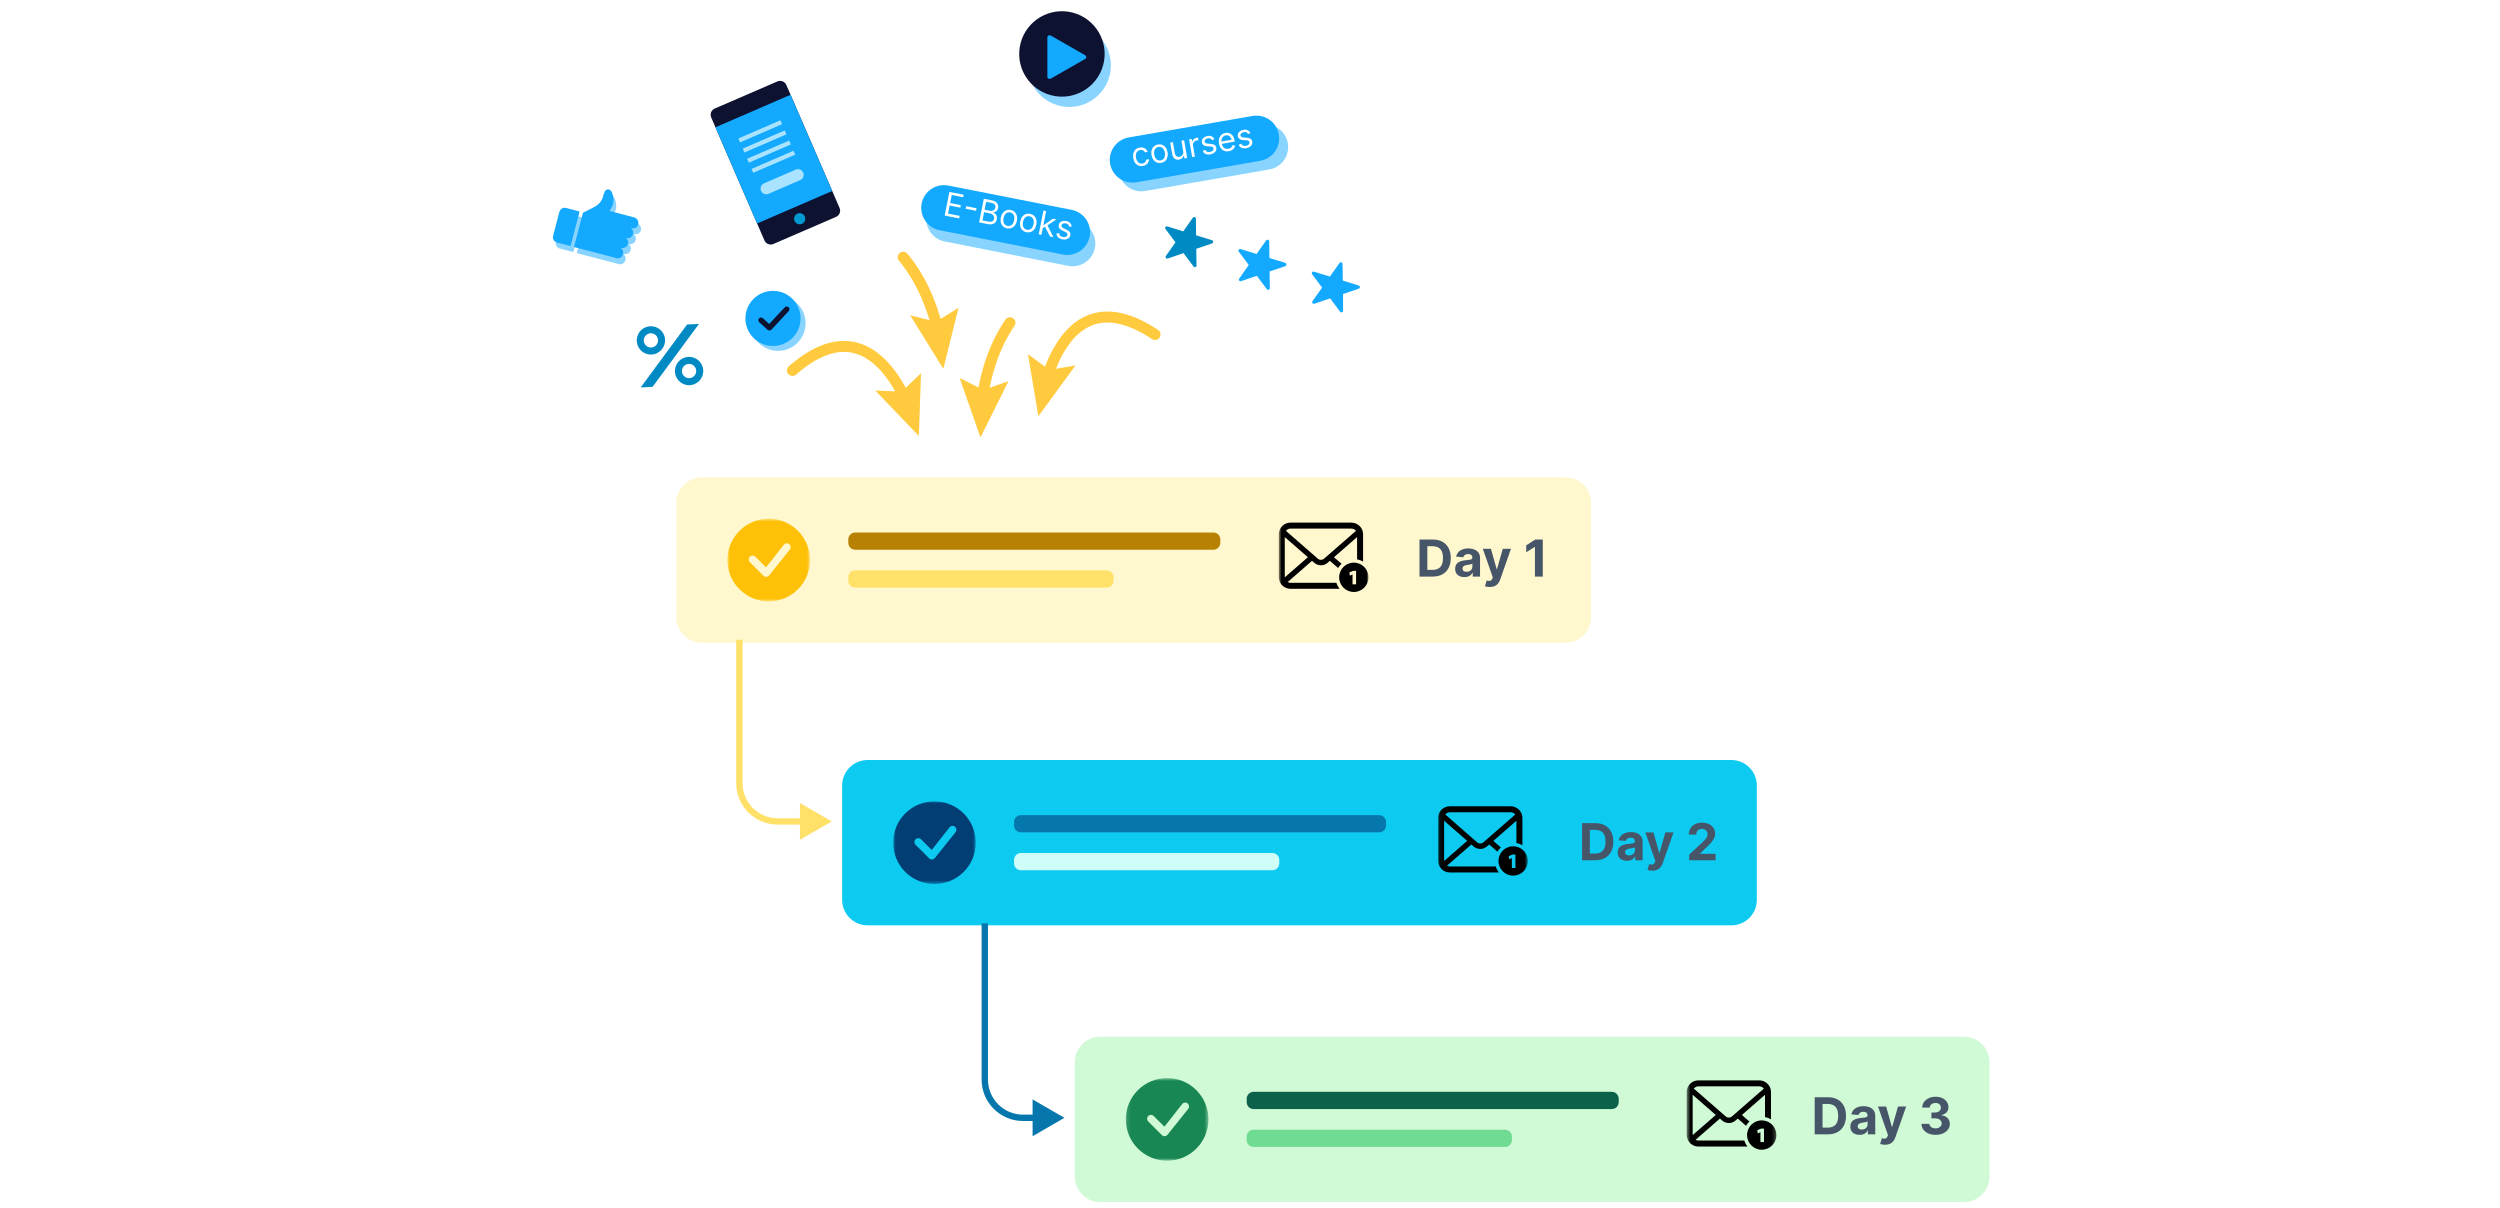 <svg width="648" height="313" viewBox="0 0 648 313" fill="none" xmlns="http://www.w3.org/2000/svg">
<g clip-path="url(#clip0_2873_7216)">
<g clip-path="url(#clip1_2873_7216)">
<path d="M255.06 104.528C254.832 104.604 254.588 104.62 254.352 104.576C254.115 104.532 253.894 104.429 253.709 104.276C253.523 104.123 253.379 103.926 253.29 103.703C253.202 103.479 253.171 103.237 253.201 102.999C254.295 95.23 256.789 88.47 260.606 82.842C260.711 82.688 260.845 82.555 261.001 82.452C261.157 82.35 261.332 82.279 261.516 82.244C261.7 82.209 261.888 82.21 262.071 82.248C262.254 82.285 262.428 82.359 262.583 82.464C262.738 82.569 262.87 82.703 262.973 82.859C263.076 83.015 263.147 83.19 263.182 83.374C263.217 83.557 263.216 83.746 263.178 83.929C263.14 84.112 263.067 84.286 262.962 84.44C258.517 90.971 256.735 98.357 256.024 103.396C255.983 103.656 255.872 103.898 255.702 104.098C255.531 104.298 255.309 104.447 255.06 104.528Z" fill="#FFCA3D"/>
<path d="M261.4 98.788L254.905 101.074L248.748 97.993L254.133 113.378L261.4 98.788Z" fill="#FFCA3D"/>
<path d="M242.757 86.881C242.498 86.82 242.261 86.688 242.072 86.5C241.883 86.313 241.75 86.077 241.686 85.818C240.508 80.863 238.053 73.675 233.028 67.588C232.908 67.444 232.818 67.278 232.763 67.099C232.707 66.92 232.688 66.732 232.705 66.546C232.723 66.359 232.777 66.178 232.864 66.013C232.952 65.847 233.071 65.701 233.215 65.581C233.359 65.462 233.525 65.372 233.704 65.316C233.883 65.261 234.071 65.242 234.258 65.259C234.444 65.276 234.625 65.33 234.791 65.418C234.957 65.505 235.103 65.624 235.223 65.768C239.545 70.999 242.65 77.521 244.463 85.16C244.506 85.342 244.513 85.531 244.483 85.715C244.454 85.9 244.388 86.076 244.29 86.236C244.192 86.394 244.064 86.533 243.912 86.642C243.761 86.752 243.589 86.83 243.407 86.873C243.194 86.925 242.972 86.928 242.757 86.881Z" fill="#FFCA3D"/>
<path d="M248.451 79.779L242.6 83.411L235.922 81.736L244.512 95.6L248.451 79.779Z" fill="#FFCA3D"/>
<path d="M271.672 99.285C271.426 99.341 271.171 99.331 270.931 99.255C270.691 99.18 270.475 99.042 270.306 98.857C270.136 98.671 270.019 98.444 269.966 98.198C269.913 97.952 269.926 97.697 270.004 97.458C272.758 88.916 277.072 83.403 282.48 81.507C287.559 79.733 293.51 81.079 300.172 85.514C300.487 85.722 300.705 86.048 300.78 86.418C300.855 86.788 300.779 87.172 300.57 87.486C300.361 87.801 300.036 88.019 299.666 88.094C299.296 88.168 298.911 88.093 298.597 87.884C292.714 83.977 287.612 82.738 283.421 84.198C277.691 86.202 274.441 92.992 272.712 98.329C272.638 98.566 272.503 98.779 272.32 98.947C272.138 99.115 271.914 99.232 271.672 99.285Z" fill="#FFCA3D"/>
<path d="M278.774 94.716L271.982 95.878L266.436 91.802L269.152 107.875L278.774 94.716Z" fill="#FFCA3D"/>
<path d="M204.678 97.249C204.547 97.169 204.428 97.072 204.326 96.958C204.202 96.817 204.107 96.652 204.047 96.474C203.987 96.296 203.963 96.108 203.976 95.92C203.989 95.733 204.038 95.55 204.122 95.381C204.206 95.213 204.322 95.063 204.463 94.939C210.483 89.671 216.205 87.553 221.467 88.638C227.082 89.793 232.092 94.695 235.947 102.792C236.088 103.131 236.093 103.51 235.962 103.852C235.831 104.194 235.573 104.473 235.243 104.63C234.912 104.788 234.534 104.813 234.185 104.7C233.837 104.588 233.545 104.345 233.37 104.024C230.96 98.954 226.837 92.653 220.894 91.43C216.549 90.535 211.654 92.439 206.36 97.088C206.133 97.289 205.847 97.413 205.545 97.442C205.243 97.471 204.939 97.403 204.678 97.249Z" fill="#FFCA3D"/>
<path d="M238.728 96.714L233.771 101.493L226.887 101.233L238.169 113.009L238.728 96.714Z" fill="#FFCA3D"/>
<path d="M169.134 100.282L166.059 100.429L178.096 84.105L181.171 83.968L169.134 100.282Z" fill="#008AC4"/>
<path d="M178.778 99.84C178.053 99.873 177.335 99.689 176.714 99.314C176.093 98.939 175.597 98.388 175.289 97.731C174.981 97.074 174.874 96.341 174.983 95.623C175.091 94.906 175.41 94.237 175.898 93.701C176.386 93.164 177.023 92.784 177.727 92.609C178.431 92.433 179.172 92.471 179.855 92.716C180.538 92.961 181.133 93.402 181.565 93.985C181.997 94.568 182.247 95.266 182.283 95.99C182.329 96.965 181.985 97.918 181.328 98.64C180.671 99.362 179.753 99.794 178.778 99.84ZM178.516 94.322C178.026 94.346 177.565 94.563 177.236 94.926C176.906 95.289 176.734 95.768 176.758 96.257C176.781 96.747 176.999 97.207 177.362 97.537C177.725 97.867 178.204 98.038 178.694 98.015C178.937 98.003 179.174 97.944 179.394 97.84C179.614 97.736 179.811 97.591 179.974 97.411C180.137 97.231 180.263 97.021 180.345 96.793C180.427 96.564 180.464 96.322 180.452 96.079C180.44 95.837 180.381 95.599 180.277 95.379C180.173 95.16 180.028 94.963 179.848 94.8C179.668 94.636 179.458 94.51 179.229 94.428C179.001 94.346 178.758 94.31 178.516 94.322Z" fill="#008AC4"/>
<path d="M168.882 91.901C168.157 91.934 167.438 91.75 166.817 91.374C166.195 90.999 165.699 90.447 165.391 89.79C165.083 89.132 164.978 88.398 165.087 87.681C165.196 86.963 165.515 86.294 166.005 85.758C166.494 85.222 167.132 84.842 167.837 84.668C168.542 84.494 169.283 84.533 169.966 84.779C170.648 85.026 171.243 85.469 171.674 86.053C172.105 86.638 172.353 87.336 172.387 88.061C172.43 89.035 172.085 89.986 171.428 90.705C170.771 91.425 169.856 91.855 168.882 91.901ZM168.62 86.383C168.255 86.402 167.905 86.528 167.613 86.746C167.32 86.964 167.099 87.263 166.976 87.606C166.854 87.95 166.836 88.322 166.924 88.675C167.013 89.029 167.204 89.349 167.474 89.594C167.744 89.839 168.081 89.999 168.441 90.053C168.802 90.107 169.171 90.053 169.501 89.898C169.831 89.743 170.108 89.494 170.296 89.182C170.485 88.87 170.577 88.51 170.561 88.145C170.55 87.902 170.491 87.663 170.388 87.442C170.284 87.222 170.138 87.024 169.958 86.86C169.777 86.696 169.566 86.57 169.336 86.488C169.107 86.406 168.863 86.37 168.62 86.383Z" fill="#008AC4"/>
<path d="M314.462 62.684C314.461 62.592 314.431 62.503 314.377 62.429C314.322 62.356 314.245 62.302 314.157 62.275L310.033 60.995L309.97 56.672C309.964 56.584 309.931 56.498 309.875 56.429C309.82 56.359 309.745 56.307 309.659 56.281C309.574 56.255 309.483 56.255 309.398 56.282C309.313 56.309 309.238 56.361 309.183 56.431L306.696 59.967L302.571 58.687C302.485 58.657 302.39 58.656 302.303 58.684C302.216 58.713 302.141 58.769 302.088 58.844C302.035 58.919 302.006 59.009 302.006 59.101C302.006 59.193 302.035 59.283 302.088 59.358L304.681 62.81L302.193 66.345C302.14 66.419 302.112 66.507 302.112 66.597C302.112 66.688 302.14 66.776 302.193 66.849C302.249 66.923 302.327 66.977 302.415 67.005C302.503 67.034 302.598 67.034 302.687 67.006L306.769 65.611L309.361 69.073C309.413 69.148 309.492 69.201 309.582 69.22C309.666 69.251 309.759 69.251 309.844 69.22C309.931 69.189 310.005 69.132 310.058 69.057C310.111 68.982 310.139 68.892 310.138 68.8L310.075 64.488L314.168 63.093C314.253 63.063 314.326 63.008 314.379 62.935C314.431 62.861 314.46 62.774 314.462 62.684Z" fill="#008AC4"/>
<path d="M333.426 68.517C333.424 68.427 333.393 68.341 333.338 68.269C333.284 68.198 333.208 68.145 333.122 68.119L329.04 66.881L328.977 62.559C328.977 62.466 328.947 62.376 328.893 62.302C328.838 62.228 328.761 62.173 328.673 62.146C328.584 62.119 328.49 62.121 328.403 62.152C328.316 62.183 328.241 62.241 328.19 62.317L325.702 65.832L321.578 64.562C321.491 64.534 321.398 64.534 321.311 64.562C321.224 64.591 321.149 64.646 321.095 64.72C321.041 64.795 321.012 64.885 321.012 64.977C321.012 65.069 321.041 65.159 321.095 65.234L323.677 68.685L321.19 72.221C321.139 72.295 321.112 72.384 321.114 72.474C321.117 72.565 321.147 72.652 321.202 72.724C321.256 72.796 321.332 72.849 321.419 72.875C321.505 72.902 321.597 72.9 321.683 72.871L325.765 71.487L328.358 74.938C328.408 75.017 328.487 75.073 328.578 75.096C328.663 75.127 328.756 75.127 328.84 75.096C328.928 75.066 329.004 75.01 329.057 74.934C329.109 74.859 329.137 74.768 329.134 74.676L329.082 70.364L333.175 68.979C333.261 68.939 333.332 68.873 333.377 68.79C333.422 68.707 333.44 68.611 333.426 68.517Z" fill="#13A9FF"/>
<path d="M352.474 74.403C352.472 74.312 352.442 74.224 352.387 74.15C352.333 74.077 352.257 74.022 352.17 73.994L348.045 72.725L347.982 68.402C347.984 68.31 347.954 68.22 347.899 68.146C347.844 68.072 347.767 68.018 347.678 67.993C347.592 67.967 347.499 67.969 347.414 67.999C347.329 68.029 347.256 68.086 347.206 68.161L344.708 71.686L340.584 70.406C340.496 70.382 340.402 70.385 340.316 70.415C340.23 70.445 340.155 70.5 340.101 70.574C340.047 70.649 340.018 70.739 340.018 70.831C340.018 70.923 340.047 71.013 340.101 71.088L342.683 74.54L340.195 78.065C340.141 78.14 340.113 78.23 340.113 78.322C340.113 78.414 340.141 78.504 340.195 78.579C340.25 78.651 340.326 78.704 340.413 78.73C340.5 78.757 340.592 78.755 340.678 78.726L344.771 77.341L347.353 80.792C347.411 80.863 347.487 80.917 347.573 80.95C347.663 80.971 347.756 80.971 347.846 80.95C347.93 80.915 348.002 80.855 348.051 80.778C348.1 80.701 348.123 80.611 348.119 80.52V76.208L352.212 74.823C352.293 74.788 352.362 74.73 352.409 74.654C352.456 74.579 352.479 74.492 352.474 74.403Z" fill="#13A9FF"/>
<g style="mix-blend-mode:hard-light" opacity="0.5">
<path d="M278.274 27.668C284.193 27.057 288.497 21.765 287.887 15.848C287.276 9.93 281.982 5.627 276.062 6.238C270.143 6.848 265.839 12.141 266.45 18.058C267.06 23.976 272.354 28.278 278.274 27.668Z" fill="#13A9FF"/>
</g>
<path d="M286.184 15.749C287.16 9.713 283.056 4.028 277.017 3.053C270.979 2.077 265.293 6.18 264.317 12.216C263.341 18.252 267.445 23.937 273.483 24.912C279.522 25.888 285.208 21.785 286.184 15.749Z" fill="#0E1231"/>
<path d="M281.265 14.318L272.342 9.21C272.254 9.16 272.154 9.133 272.053 9.133C271.952 9.133 271.854 9.16 271.767 9.211C271.679 9.262 271.606 9.334 271.556 9.422C271.506 9.51 271.479 9.609 271.48 9.71V19.89C271.48 19.991 271.508 20.09 271.558 20.177C271.609 20.265 271.68 20.338 271.767 20.389C271.856 20.435 271.955 20.461 272.055 20.463C272.155 20.463 272.254 20.437 272.342 20.389L281.275 15.281C281.365 15.232 281.439 15.16 281.491 15.072C281.544 14.984 281.572 14.883 281.571 14.781C281.564 14.684 281.532 14.591 281.478 14.511C281.425 14.43 281.351 14.364 281.265 14.318Z" fill="#13A9FF"/>
<g style="mix-blend-mode:hard-light" opacity="0.5">
<path d="M202.911 90.84C206.799 90.154 209.395 86.448 208.709 82.561C208.024 78.674 204.316 76.079 200.428 76.764C196.54 77.45 193.944 81.156 194.629 85.043C195.315 88.93 199.023 91.525 202.911 90.84Z" fill="#13A9FF"/>
</g>
<path d="M200.358 89.676C204.306 89.676 207.506 86.477 207.506 82.53C207.506 78.583 204.306 75.384 200.358 75.384C196.41 75.384 193.209 78.583 193.209 82.53C193.209 86.477 196.41 89.676 200.358 89.676Z" fill="#13A9FF"/>
<path d="M199.415 85.659C199.238 85.659 199.068 85.593 198.936 85.475L196.799 83.528C196.66 83.402 196.576 83.226 196.567 83.038C196.558 82.85 196.624 82.667 196.75 82.528C196.876 82.388 197.053 82.305 197.24 82.296C197.428 82.287 197.612 82.352 197.751 82.478L199.372 83.97L203.389 79.673C203.518 79.534 203.696 79.453 203.885 79.446C204.074 79.439 204.258 79.507 204.396 79.636C204.535 79.764 204.616 79.943 204.623 80.132C204.63 80.32 204.562 80.504 204.433 80.643L199.937 85.468C199.867 85.533 199.785 85.583 199.695 85.615C199.606 85.648 199.511 85.663 199.415 85.659Z" fill="#0E1231"/>
<g style="mix-blend-mode:hard-light" opacity="0.5">
<path d="M166.146 59.601C166.213 59.232 166.139 58.851 165.939 58.535C165.738 58.218 165.426 57.988 165.063 57.891L162.805 57.299L160.199 56.621L158.626 56.21C158.712 56.21 159.16 55.488 159.218 55.358C159.683 54.53 159.841 53.565 159.665 52.631C159.55 51.96 159.254 50.647 158.373 50.64C157.608 50.64 157.305 51.441 157.074 52.328C156.475 54.493 155.32 54.94 152.794 56.203C152.217 56.491 151.82 56.664 151.82 56.664L149.475 65.567L151.351 66.094L155.263 67.111L159.918 68.331L160.17 68.395C160.511 68.537 160.894 68.543 161.239 68.411C161.584 68.279 161.865 68.021 162.025 67.688C162.185 67.355 162.211 66.974 162.098 66.622C161.986 66.271 161.742 65.976 161.419 65.798H161.52C161.856 65.925 162.228 65.925 162.564 65.799C162.901 65.672 163.18 65.427 163.349 65.109C163.517 64.792 163.565 64.424 163.482 64.074C163.399 63.724 163.192 63.416 162.898 63.208C163.224 63.321 163.58 63.313 163.901 63.186C164.222 63.059 164.487 62.821 164.647 62.516C164.808 62.21 164.854 61.858 164.776 61.521C164.699 61.185 164.504 60.888 164.226 60.683H164.378C164.565 60.731 164.76 60.741 164.951 60.712C165.143 60.684 165.326 60.617 165.491 60.516C165.656 60.415 165.799 60.282 165.912 60.125C166.024 59.968 166.104 59.789 166.146 59.601Z" fill="#13A9FF"/>
<path d="M147.458 55.456L150.95 56.367L148.606 65.344L145.114 64.433C144.744 64.337 144.427 64.097 144.233 63.767C144.04 63.436 143.985 63.043 144.082 62.673L145.697 56.488C145.794 56.117 146.034 55.801 146.364 55.607C146.694 55.414 147.088 55.359 147.458 55.456Z" fill="#13A9FF"/>
</g>
<path d="M165.442 58.074C165.512 57.701 165.438 57.316 165.236 56.995C165.034 56.674 164.719 56.441 164.353 56.342L162.094 55.751L159.481 55.072L157.908 54.661C158.002 54.661 158.449 53.94 158.507 53.81C158.965 52.979 159.123 52.016 158.954 51.083C158.832 50.412 158.536 49.099 157.662 49.091C156.789 49.084 156.594 49.892 156.356 50.78C155.757 52.944 154.61 53.391 152.084 54.654C151.506 54.943 151.109 55.116 151.109 55.116L148.764 64.019L150.64 64.509L154.559 65.526L159.214 66.746L159.467 66.811C159.811 66.98 160.209 67.006 160.572 66.882C160.936 66.758 161.235 66.495 161.404 66.151C161.574 65.806 161.599 65.409 161.476 65.045C161.352 64.682 161.089 64.383 160.744 64.213H160.845C161.175 64.341 161.54 64.344 161.871 64.22C162.202 64.097 162.476 63.856 162.642 63.544C162.808 63.231 162.853 62.869 162.769 62.526C162.685 62.183 162.478 61.882 162.187 61.681C162.514 61.798 162.872 61.793 163.196 61.667C163.519 61.541 163.786 61.303 163.949 60.996C164.111 60.69 164.157 60.335 164.079 59.997C164 59.659 163.803 59.36 163.523 59.156H163.667C163.855 59.205 164.051 59.216 164.243 59.188C164.435 59.16 164.619 59.093 164.785 58.992C164.951 58.891 165.094 58.758 165.207 58.6C165.32 58.442 165.4 58.263 165.442 58.074Z" fill="#13A9FF"/>
<path d="M146.741 53.905L150.233 54.816L147.889 63.794L144.397 62.882C144.027 62.786 143.71 62.546 143.516 62.216C143.323 61.886 143.268 61.492 143.365 61.122L144.98 54.937C145.077 54.567 145.317 54.25 145.647 54.056C145.977 53.863 146.371 53.809 146.741 53.905Z" fill="#13A9FF"/>
<path d="M201.509 21.104L185.257 28.135C184.368 28.519 183.959 29.552 184.344 30.441L198.147 62.329C198.532 63.218 199.565 63.627 200.455 63.242L216.706 56.211C217.596 55.827 218.005 54.794 217.62 53.905L203.817 22.017C203.432 21.128 202.399 20.719 201.509 21.104Z" fill="#0E1231"/>
<path d="M204.914 24.57L185.441 32.994L196.234 57.925L215.706 49.501L204.914 24.57Z" fill="#13A9FF"/>
<path d="M202.277 31.176L191.381 35.889L191.819 36.901L202.715 32.188L202.277 31.176Z" fill="#AAE3FF"/>
<path d="M203.406 33.807L192.51 38.52L192.948 39.532L203.844 34.818L203.406 33.807Z" fill="#AAE3FF"/>
<path d="M204.546 36.437L193.65 41.151L194.088 42.162L204.984 37.449L204.546 36.437Z" fill="#AAE3FF"/>
<path d="M205.695 39.068L194.799 43.782L195.237 44.793L206.133 40.08L205.695 39.068Z" fill="#AAE3FF"/>
<path d="M207.392 46.694L199.19 50.243C199.01 50.319 198.818 50.358 198.623 50.359C198.428 50.36 198.235 50.321 198.055 50.246C197.875 50.172 197.712 50.062 197.575 49.923C197.438 49.784 197.33 49.619 197.258 49.438C197.183 49.259 197.145 49.066 197.145 48.872C197.145 48.677 197.183 48.485 197.258 48.305C197.333 48.126 197.442 47.963 197.581 47.826C197.719 47.689 197.883 47.581 198.063 47.507L206.265 43.959C206.445 43.884 206.637 43.845 206.832 43.845C207.027 43.845 207.219 43.884 207.399 43.958C207.578 44.033 207.741 44.143 207.878 44.281C208.015 44.419 208.124 44.583 208.197 44.763C208.272 44.943 208.31 45.136 208.311 45.33C208.311 45.525 208.272 45.717 208.197 45.897C208.122 46.076 208.013 46.239 207.874 46.376C207.736 46.513 207.572 46.621 207.392 46.694Z" fill="#AAE3FF"/>
<path d="M208.632 56.157C208.737 56.423 208.762 56.715 208.702 56.995C208.643 57.275 208.502 57.532 208.297 57.733C208.093 57.933 207.833 58.069 207.552 58.123C207.27 58.177 206.979 58.147 206.715 58.036C206.45 57.926 206.225 57.74 206.065 57.501C205.906 57.263 205.821 56.983 205.82 56.696C205.82 56.41 205.903 56.13 206.061 55.89C206.219 55.651 206.444 55.464 206.708 55.352C206.887 55.276 207.079 55.237 207.274 55.236C207.468 55.236 207.66 55.274 207.84 55.349C208.019 55.424 208.181 55.534 208.317 55.673C208.453 55.812 208.56 55.976 208.632 56.157Z" fill="#0099D1"/>
<g style="mix-blend-mode:hard-light" opacity="0.5">
<path d="M328.963 43.933L296.838 49.504C295.303 49.772 293.723 49.421 292.446 48.528C291.168 47.635 290.296 46.272 290.021 44.739C289.883 43.971 289.898 43.183 290.068 42.421C290.237 41.66 290.555 40.939 291.006 40.302C291.456 39.664 292.028 39.123 292.689 38.708C293.351 38.294 294.088 38.015 294.858 37.888L326.982 32.317C327.745 32.184 328.527 32.202 329.283 32.371C330.039 32.54 330.754 32.857 331.387 33.303C332.021 33.749 332.56 34.315 332.974 34.97C333.388 35.624 333.668 36.354 333.8 37.117C333.933 37.883 333.913 38.667 333.742 39.424C333.57 40.182 333.25 40.898 332.801 41.532C332.351 42.165 331.78 42.704 331.122 43.116C330.463 43.528 329.729 43.805 328.963 43.933Z" fill="#13A9FF"/>
</g>
<path d="M326.685 41.673L294.57 47.253C293.027 47.52 291.441 47.163 290.16 46.261C288.88 45.359 288.011 43.986 287.743 42.444C287.479 40.904 287.836 39.322 288.736 38.044C289.636 36.767 291.006 35.898 292.545 35.629L324.652 30.057C325.415 29.924 326.197 29.942 326.953 30.111C327.709 30.281 328.424 30.597 329.058 31.043C329.691 31.489 330.23 32.056 330.644 32.71C331.058 33.365 331.339 34.094 331.47 34.858C331.603 35.619 331.586 36.4 331.418 37.154C331.249 37.909 330.934 38.623 330.49 39.256C330.046 39.889 329.481 40.428 328.828 40.843C328.175 41.257 327.447 41.539 326.685 41.673Z" fill="#13A9FF"/>
<path d="M296.237 43.02C295.803 43.095 295.412 43.056 295.064 42.906C294.716 42.755 294.427 42.514 294.197 42.184C293.966 41.853 293.812 41.458 293.732 40.996C293.652 40.526 293.667 40.097 293.778 39.708C293.89 39.317 294.085 38.994 294.361 38.737C294.639 38.479 294.986 38.314 295.404 38.242C295.729 38.187 296.032 38.197 296.314 38.272C296.595 38.348 296.838 38.48 297.042 38.668C297.245 38.856 297.392 39.091 297.482 39.373L296.772 39.495C296.681 39.294 296.529 39.128 296.314 38.997C296.101 38.864 295.838 38.825 295.525 38.879C295.248 38.926 295.018 39.04 294.834 39.22C294.652 39.398 294.525 39.628 294.453 39.908C294.383 40.187 294.379 40.501 294.439 40.85C294.5 41.207 294.609 41.508 294.767 41.754C294.927 41.999 295.123 42.178 295.355 42.288C295.589 42.399 295.846 42.43 296.127 42.382C296.312 42.35 296.474 42.29 296.613 42.2C296.753 42.109 296.864 41.995 296.948 41.857C297.032 41.719 297.081 41.562 297.096 41.385L297.807 41.263C297.813 41.543 297.756 41.806 297.635 42.052C297.516 42.296 297.338 42.504 297.101 42.677C296.866 42.847 296.578 42.962 296.237 43.02ZM300.96 42.209C300.545 42.28 300.163 42.244 299.816 42.1C299.47 41.956 299.179 41.721 298.942 41.396C298.707 41.07 298.549 40.669 298.467 40.194C298.385 39.714 298.4 39.281 298.512 38.893C298.626 38.506 298.822 38.186 299.1 37.935C299.38 37.683 299.727 37.522 300.143 37.45C300.558 37.379 300.939 37.416 301.285 37.56C301.632 37.704 301.924 37.94 302.159 38.267C302.396 38.595 302.556 38.998 302.638 39.478C302.72 39.953 302.703 40.384 302.589 40.77C302.476 41.155 302.28 41.474 302 41.725C301.722 41.976 301.376 42.138 300.96 42.209ZM300.851 41.574C301.167 41.52 301.413 41.394 301.589 41.197C301.765 41.001 301.879 40.762 301.931 40.481C301.984 40.201 301.984 39.907 301.931 39.599C301.878 39.291 301.78 39.013 301.636 38.764C301.493 38.515 301.305 38.327 301.073 38.198C300.841 38.069 300.568 38.032 300.252 38.086C299.936 38.14 299.691 38.266 299.515 38.465C299.339 38.664 299.226 38.905 299.173 39.187C299.121 39.47 299.121 39.765 299.174 40.072C299.227 40.38 299.325 40.657 299.468 40.904C299.611 41.151 299.799 41.338 300.03 41.465C300.262 41.592 300.536 41.628 300.851 41.574ZM306.686 39.19L306.219 36.469L306.926 36.348L307.717 40.95L307.01 41.072L306.876 40.293L306.828 40.301C306.76 40.553 306.627 40.781 306.427 40.984C306.227 41.185 305.953 41.315 305.606 41.375C305.318 41.424 305.051 41.405 304.806 41.318C304.56 41.228 304.352 41.066 304.18 40.833C304.008 40.597 303.888 40.283 303.821 39.892L303.318 36.967L304.026 36.846L304.52 39.722C304.577 40.058 304.717 40.309 304.939 40.477C305.163 40.644 305.422 40.703 305.716 40.652C305.892 40.622 306.063 40.546 306.229 40.425C306.398 40.304 306.528 40.14 306.62 39.933C306.714 39.725 306.736 39.478 306.686 39.19ZM309.012 40.728L308.222 36.125L308.905 36.008L309.024 36.703L309.072 36.695C309.117 36.453 309.237 36.242 309.432 36.062C309.628 35.883 309.863 35.77 310.139 35.722C310.191 35.713 310.256 35.703 310.334 35.692C310.413 35.68 310.472 35.673 310.513 35.67L310.636 36.389C310.611 36.388 310.555 36.388 310.467 36.391C310.381 36.391 310.29 36.4 310.197 36.416C309.973 36.454 309.781 36.535 309.621 36.659C309.463 36.781 309.347 36.933 309.274 37.114C309.202 37.293 309.183 37.486 309.219 37.694L309.719 40.607L309.012 40.728ZM314.799 36.057L314.194 36.346C314.136 36.247 314.06 36.155 313.965 36.068C313.871 35.979 313.753 35.913 313.61 35.87C313.466 35.827 313.292 35.823 313.086 35.858C312.805 35.906 312.581 36.011 312.415 36.174C312.252 36.333 312.187 36.512 312.221 36.71C312.251 36.886 312.339 37.014 312.484 37.093C312.629 37.173 312.844 37.224 313.127 37.245L313.839 37.296C314.268 37.325 314.601 37.425 314.838 37.596C315.075 37.766 315.221 38.011 315.276 38.333C315.321 38.596 315.286 38.845 315.17 39.079C315.056 39.312 314.874 39.512 314.625 39.678C314.376 39.844 314.072 39.958 313.715 40.02C313.245 40.1 312.839 40.065 312.497 39.914C312.154 39.763 311.908 39.499 311.759 39.121L312.401 38.838C312.508 39.075 312.66 39.24 312.86 39.333C313.061 39.426 313.306 39.448 313.596 39.398C313.925 39.342 314.175 39.227 314.345 39.054C314.516 38.878 314.585 38.692 314.551 38.494C314.523 38.334 314.445 38.21 314.314 38.121C314.183 38.031 313.998 37.978 313.757 37.964L312.958 37.916C312.52 37.888 312.184 37.787 311.95 37.611C311.718 37.433 311.574 37.185 311.52 36.867C311.475 36.608 311.509 36.365 311.62 36.14C311.734 35.915 311.907 35.724 312.142 35.567C312.378 35.409 312.658 35.302 312.981 35.247C313.437 35.168 313.811 35.207 314.105 35.362C314.402 35.517 314.633 35.749 314.799 36.057ZM318.507 39.197C318.064 39.273 317.664 39.241 317.309 39.1C316.955 38.957 316.661 38.724 316.427 38.4C316.194 38.074 316.037 37.675 315.956 37.204C315.875 36.733 315.889 36.302 315.999 35.913C316.111 35.522 316.305 35.199 316.58 34.944C316.856 34.686 317.202 34.522 317.618 34.451C317.858 34.41 318.101 34.409 318.349 34.449C318.596 34.488 318.831 34.582 319.054 34.729C319.276 34.873 319.469 35.083 319.634 35.357C319.798 35.631 319.917 35.983 319.991 36.413L320.042 36.712L316.494 37.321L316.389 36.71L319.218 36.224C319.174 35.965 319.082 35.742 318.943 35.556C318.806 35.37 318.633 35.234 318.423 35.149C318.214 35.063 317.983 35.042 317.727 35.086C317.445 35.134 317.213 35.246 317.032 35.421C316.852 35.594 316.726 35.801 316.654 36.041C316.582 36.282 316.568 36.529 316.612 36.783L316.682 37.19C316.741 37.538 316.852 37.822 317.013 38.044C317.176 38.262 317.377 38.416 317.614 38.505C317.851 38.592 318.112 38.611 318.398 38.562C318.584 38.53 318.747 38.475 318.888 38.397C319.031 38.317 319.148 38.215 319.239 38.09C319.331 37.964 319.393 37.815 319.425 37.645L320.141 37.719C320.109 37.964 320.023 38.188 319.884 38.393C319.744 38.596 319.557 38.768 319.324 38.908C319.091 39.047 318.819 39.143 318.507 39.197ZM324.119 34.458L323.515 34.746C323.457 34.647 323.38 34.555 323.285 34.468C323.191 34.379 323.073 34.313 322.93 34.27C322.787 34.227 322.612 34.223 322.407 34.258C322.125 34.306 321.901 34.412 321.736 34.574C321.572 34.733 321.507 34.912 321.541 35.11C321.571 35.286 321.659 35.414 321.804 35.493C321.95 35.574 322.164 35.624 322.447 35.645L323.159 35.696C323.588 35.725 323.921 35.825 324.158 35.996C324.395 36.166 324.541 36.411 324.596 36.733C324.642 36.996 324.606 37.245 324.49 37.479C324.376 37.712 324.194 37.912 323.945 38.078C323.696 38.245 323.393 38.358 323.035 38.42C322.566 38.5 322.159 38.465 321.817 38.314C321.474 38.163 321.228 37.899 321.079 37.521L321.722 37.238C321.828 37.475 321.981 37.64 322.18 37.733C322.381 37.827 322.626 37.848 322.916 37.798C323.246 37.742 323.495 37.627 323.665 37.454C323.836 37.278 323.905 37.092 323.871 36.894C323.844 36.734 323.765 36.61 323.634 36.521C323.504 36.431 323.318 36.378 323.077 36.364L322.279 36.316C321.84 36.288 321.504 36.187 321.27 36.011C321.038 35.833 320.895 35.585 320.84 35.267C320.795 35.008 320.829 34.765 320.94 34.541C321.054 34.315 321.228 34.124 321.462 33.967C321.698 33.809 321.978 33.702 322.302 33.647C322.757 33.569 323.132 33.607 323.426 33.762C323.722 33.917 323.953 34.149 324.119 34.458Z" fill="white"/>
<g style="mix-blend-mode:hard-light" opacity="0.5">
<path d="M276.842 68.896L244.854 62.591C243.325 62.291 241.976 61.397 241.104 60.106C240.231 58.814 239.906 57.23 240.199 55.699C240.345 54.933 240.642 54.203 241.073 53.552C241.504 52.902 242.06 52.343 242.709 51.909C243.358 51.475 244.086 51.175 244.852 51.025C245.618 50.875 246.406 50.879 247.17 51.036L279.158 57.341C279.918 57.49 280.641 57.787 281.286 58.216C281.931 58.645 282.485 59.197 282.917 59.84C283.348 60.483 283.648 61.205 283.8 61.965C283.952 62.724 283.952 63.506 283.801 64.265C283.651 65.028 283.351 65.753 282.92 66.399C282.488 67.045 281.932 67.599 281.286 68.029C280.639 68.46 279.913 68.758 279.15 68.907C278.388 69.055 277.603 69.052 276.842 68.896Z" fill="#13A9FF"/>
</g>
<path d="M275.522 65.968L243.54 59.674C242.003 59.371 240.65 58.47 239.779 57.169C238.907 55.868 238.588 54.275 238.891 52.739C239.196 51.206 240.097 49.857 241.395 48.986C242.694 48.116 244.284 47.796 245.818 48.096L277.789 54.395C278.549 54.543 279.273 54.841 279.918 55.27C280.563 55.698 281.117 56.25 281.548 56.893C281.98 57.536 282.28 58.258 282.431 59.018C282.583 59.777 282.584 60.559 282.433 61.319C282.284 62.078 281.988 62.8 281.56 63.444C281.133 64.089 280.582 64.643 279.94 65.075C279.299 65.506 278.578 65.807 277.82 65.961C277.062 66.114 276.281 66.117 275.522 65.968Z" fill="#13A9FF"/>
<path d="M244.859 55.87L246.081 49.736L249.783 50.473L249.652 51.132L246.693 50.543L246.28 52.616L249.048 53.166L248.917 53.825L246.149 53.275L245.734 55.359L248.741 55.958L248.61 56.617L244.859 55.87ZM253.118 53.982L252.986 54.641L250.302 54.107L250.434 53.448L253.118 53.982ZM253.781 57.645L255.002 51.511L257.147 51.938C257.575 52.023 257.912 52.167 258.161 52.37C258.409 52.571 258.577 52.808 258.663 53.083C258.75 53.356 258.764 53.642 258.704 53.941C258.652 54.205 258.561 54.413 258.433 54.566C258.307 54.719 258.158 54.831 257.987 54.901C257.817 54.971 257.639 55.012 257.454 55.025L257.442 55.085C257.628 55.135 257.803 55.238 257.969 55.395C258.135 55.553 258.259 55.756 258.343 56.005C258.426 56.255 258.435 56.541 258.371 56.864C258.31 57.172 258.185 57.434 257.996 57.652C257.807 57.87 257.548 58.021 257.218 58.105C256.888 58.188 256.481 58.182 255.998 58.086L253.781 57.645ZM254.655 57.134L256.129 57.427C256.614 57.524 256.977 57.498 257.218 57.351C257.462 57.202 257.61 56.993 257.664 56.724C257.705 56.516 257.691 56.314 257.62 56.117C257.549 55.918 257.427 55.746 257.252 55.602C257.078 55.455 256.857 55.355 256.589 55.302L255.08 55.001L254.655 57.134ZM255.209 54.354L256.587 54.629C256.81 54.673 257.021 54.669 257.218 54.617C257.417 54.565 257.586 54.47 257.723 54.331C257.863 54.193 257.954 54.016 257.997 53.8C258.051 53.531 258.002 53.284 257.852 53.059C257.702 52.832 257.423 52.678 257.016 52.596L255.614 52.318L255.209 54.354ZM261.022 59.185C260.606 59.102 260.261 58.931 259.987 58.671C259.715 58.411 259.526 58.086 259.422 57.696C259.319 57.306 259.314 56.873 259.409 56.398C259.504 55.919 259.675 55.518 259.92 55.195C260.166 54.873 260.465 54.643 260.816 54.508C261.169 54.372 261.553 54.346 261.969 54.429C262.384 54.511 262.728 54.682 263 54.942C263.274 55.202 263.463 55.528 263.565 55.92C263.67 56.312 263.674 56.748 263.579 57.227C263.484 57.703 263.314 58.101 263.067 58.421C262.823 58.742 262.524 58.97 262.171 59.105C261.82 59.241 261.437 59.268 261.022 59.185ZM261.148 58.55C261.464 58.613 261.739 58.584 261.975 58.462C262.211 58.341 262.404 58.158 262.555 57.914C262.705 57.67 262.811 57.394 262.872 57.087C262.933 56.779 262.941 56.483 262.896 56.198C262.851 55.913 262.743 55.668 262.572 55.464C262.401 55.26 262.158 55.126 261.842 55.064C261.527 55.001 261.251 55.031 261.015 55.154C260.778 55.278 260.585 55.462 260.434 55.708C260.283 55.954 260.177 56.231 260.116 56.539C260.055 56.846 260.047 57.142 260.092 57.425C260.138 57.708 260.246 57.95 260.417 58.153C260.589 58.355 260.832 58.487 261.148 58.55ZM266.055 60.186C265.639 60.104 265.295 59.932 265.02 59.672C264.748 59.413 264.56 59.087 264.455 58.697C264.352 58.307 264.348 57.874 264.442 57.399C264.538 56.92 264.708 56.519 264.953 56.196C265.2 55.874 265.499 55.645 265.85 55.509C266.202 55.374 266.587 55.347 267.002 55.43C267.417 55.513 267.761 55.684 268.033 55.943C268.307 56.203 268.496 56.529 268.598 56.921C268.703 57.314 268.708 57.749 268.612 58.229C268.517 58.704 268.347 59.102 268.1 59.422C267.856 59.743 267.557 59.971 267.204 60.107C266.853 60.242 266.47 60.269 266.055 60.186ZM266.181 59.551C266.497 59.614 266.773 59.585 267.008 59.464C267.244 59.342 267.437 59.16 267.588 58.916C267.738 58.671 267.844 58.396 267.905 58.088C267.966 57.781 267.975 57.484 267.93 57.199C267.885 56.914 267.777 56.67 267.605 56.465C267.434 56.261 267.191 56.128 266.876 56.065C266.56 56.002 266.284 56.032 266.048 56.156C265.811 56.279 265.618 56.463 265.467 56.709C265.316 56.956 265.21 57.232 265.149 57.54C265.088 57.847 265.08 58.143 265.125 58.426C265.171 58.709 265.279 58.951 265.451 59.154C265.622 59.356 265.866 59.489 266.181 59.551ZM270.231 59.173L270.393 58.297L270.537 58.325L272.958 56.677L273.833 56.851L271.256 58.593L271.196 58.581L270.231 59.173ZM269.238 60.72L270.459 54.586L271.166 54.726L269.945 60.86L269.238 60.72ZM272.162 61.301L270.818 58.667L271.419 58.276L273.06 61.48L272.162 61.301ZM277.796 58.711L277.126 58.764C277.107 58.65 277.068 58.535 277.01 58.42C276.955 58.303 276.868 58.199 276.749 58.107C276.63 58.014 276.468 57.948 276.262 57.907C275.981 57.851 275.733 57.869 275.52 57.962C275.308 58.053 275.183 58.197 275.144 58.395C275.109 58.57 275.145 58.722 275.253 58.849C275.36 58.976 275.543 59.101 275.801 59.223L276.451 59.526C276.842 59.708 277.118 59.922 277.279 60.168C277.44 60.411 277.489 60.694 277.425 61.016C277.372 61.279 277.249 61.5 277.056 61.677C276.865 61.855 276.623 61.977 276.329 62.043C276.036 62.109 275.71 62.107 275.353 62.036C274.884 61.942 274.516 61.763 274.249 61.498C273.982 61.234 273.846 60.897 273.842 60.49L274.547 60.456C274.561 60.716 274.645 60.925 274.798 61.085C274.953 61.244 275.175 61.353 275.465 61.41C275.795 61.476 276.07 61.458 276.292 61.357C276.516 61.254 276.647 61.104 276.687 60.906C276.718 60.746 276.689 60.601 276.599 60.471C276.509 60.339 276.353 60.223 276.132 60.123L275.401 59.791C275 59.607 274.721 59.391 274.565 59.142C274.412 58.891 274.366 58.607 274.43 58.29C274.481 58.03 274.6 57.815 274.786 57.645C274.973 57.474 275.205 57.357 275.481 57.294C275.76 57.231 276.061 57.232 276.384 57.296C276.839 57.387 277.177 57.558 277.397 57.809C277.619 58.061 277.752 58.361 277.796 58.711Z" fill="white"/>
<g filter="url(#filter0_d_2873_7216)">
<path d="M403.129 121.061H179.255C175.605 121.061 172.646 124.02 172.646 127.67V157.308C172.646 160.958 175.605 163.916 179.255 163.916H403.129C406.779 163.916 409.737 160.958 409.737 157.308V127.67C409.737 124.02 406.779 121.061 403.129 121.061Z" fill="#FFF7CD"/>
<mask id="mask0_2873_7216" style="mask-type:luminance" maskUnits="userSpaceOnUse" x="185" y="131" width="23" height="23">
<path d="M207.289 131.774H185.861V153.202H207.289V131.774Z" fill="white"/>
</mask>
<g mask="url(#mask0_2873_7216)">
<path d="M207.289 142.488C207.289 145.33 206.16 148.055 204.151 150.064C202.142 152.073 199.417 153.202 196.575 153.202C193.734 153.202 191.009 152.073 188.999 150.064C186.99 148.055 185.861 145.33 185.861 142.488C185.861 139.647 186.99 136.922 188.999 134.912C191.009 132.903 193.734 131.774 196.575 131.774C199.417 131.774 202.142 132.903 204.151 134.912C206.16 136.922 207.289 139.647 207.289 142.488ZM201.972 138.43C201.877 138.335 201.763 138.26 201.637 138.21C201.512 138.159 201.378 138.135 201.243 138.138C201.108 138.14 200.975 138.17 200.852 138.226C200.728 138.281 200.618 138.361 200.526 138.46L195.875 144.386L193.072 141.581C192.881 141.404 192.63 141.307 192.369 141.312C192.109 141.317 191.861 141.422 191.677 141.606C191.493 141.79 191.387 142.038 191.383 142.299C191.378 142.559 191.475 142.811 191.652 143.001L195.196 146.546C195.291 146.641 195.405 146.716 195.53 146.767C195.655 146.817 195.789 146.842 195.924 146.839C196.059 146.837 196.192 146.807 196.315 146.752C196.438 146.697 196.549 146.618 196.641 146.519L201.987 139.836C202.169 139.647 202.27 139.394 202.267 139.131C202.265 138.868 202.159 138.616 201.974 138.43H201.972Z" fill="#FFC107"/>
</g>
<path d="M311.842 135.348H218.989C218.003 135.348 217.203 136.148 217.203 137.134V138.027C217.203 139.013 218.003 139.812 218.989 139.812H311.842C312.828 139.812 313.628 139.013 313.628 138.027V137.134C313.628 136.148 312.828 135.348 311.842 135.348Z" fill="#B78103"/>
<path d="M284.165 145.168H218.989C218.003 145.168 217.203 145.967 217.203 146.954V147.846C217.203 148.833 218.003 149.632 218.989 149.632H284.165C285.151 149.632 285.95 148.833 285.95 147.846V146.954C285.95 145.967 285.151 145.168 284.165 145.168Z" fill="#FFE16A"/>
<mask id="mask1_2873_7216" style="mask-type:luminance" maskUnits="userSpaceOnUse" x="328" y="130" width="25" height="24">
<path d="M352.026 130.148H328.775V153.398H352.026V130.148Z" fill="white"/>
</mask>
<g mask="url(#mask1_2873_7216)">
<path d="M331.814 148.386C331.546 148.386 331.295 148.315 331.081 148.191L337.395 142.688L337.985 143.201C338.478 143.63 339.096 143.847 339.707 143.847C340.322 143.847 340.939 143.63 341.433 143.201L342.022 142.688L344.159 144.552C344.401 144.145 344.702 143.777 345.05 143.46L343.093 141.755L349.081 136.531V142.302C349.638 142.404 350.16 142.603 350.631 142.881V135.818C350.631 135.618 350.611 135.42 350.575 135.229C350.476 134.733 350.256 134.279 349.949 133.904C349.884 133.822 349.817 133.749 349.743 133.676C349.199 133.129 348.435 132.787 347.601 132.787H331.814C330.979 132.787 330.218 133.129 329.671 133.676C329.598 133.749 329.53 133.822 329.466 133.904C329.158 134.279 328.938 134.733 328.843 135.229C328.803 135.42 328.783 135.618 328.783 135.818V146.906C328.783 147.331 328.874 147.74 329.034 148.109C329.183 148.462 329.404 148.781 329.671 149.048C329.739 149.116 329.807 149.178 329.88 149.24C330.404 149.674 331.081 149.936 331.814 149.936H344.551C344.182 149.481 343.895 148.957 343.715 148.385H331.814V148.386ZM330.768 134.772C331.038 134.502 331.402 134.338 331.814 134.338H347.601C348.012 134.338 348.379 134.502 348.647 134.772C348.694 134.82 348.739 134.874 348.779 134.927L340.505 142.139C340.277 142.339 339.995 142.437 339.707 142.437C339.422 142.437 339.141 142.339 338.909 142.139L330.638 134.924C330.675 134.871 330.72 134.82 330.768 134.772ZM330.334 146.906V136.529L336.322 141.752L330.337 146.97C330.334 146.951 330.334 146.928 330.334 146.906Z" fill="black"/>
<path d="M348.233 143.16C346.133 143.16 344.432 144.862 344.432 146.961C344.432 149.06 346.133 150.762 348.233 150.762C350.332 150.762 352.034 149.06 352.034 146.961C352.034 144.861 350.332 143.16 348.233 143.16ZM348.82 148.779H347.897V146.217H347.886L347.217 146.533L347.077 145.724L348.015 145.295H348.82V148.779Z" fill="black"/>
</g>
<path d="M368.662 146.773H365.254V137.161H368.69C369.657 137.161 370.49 137.353 371.187 137.738C371.885 138.12 372.422 138.669 372.797 139.385C373.176 140.102 373.365 140.959 373.365 141.958C373.365 142.959 373.176 143.819 372.797 144.539C372.422 145.259 371.882 145.811 371.178 146.196C370.477 146.581 369.638 146.773 368.662 146.773ZM367.287 145.032H368.578C369.178 145.032 369.684 144.926 370.094 144.713C370.507 144.497 370.817 144.164 371.023 143.713C371.233 143.259 371.338 142.674 371.338 141.958C371.338 141.247 371.233 140.667 371.023 140.216C370.817 139.766 370.508 139.434 370.098 139.221C369.688 139.008 369.183 138.902 368.582 138.902H367.287V145.032ZM376.889 146.909C376.429 146.909 376.019 146.83 375.659 146.67C375.299 146.507 375.015 146.268 374.805 145.952C374.599 145.633 374.495 145.235 374.495 144.76C374.495 144.359 374.569 144.023 374.716 143.751C374.863 143.478 375.063 143.259 375.317 143.093C375.57 142.928 375.858 142.802 376.18 142.718C376.506 142.633 376.847 142.574 377.204 142.54C377.623 142.496 377.961 142.455 378.217 142.418C378.474 142.377 378.66 142.317 378.776 142.239C378.892 142.161 378.95 142.045 378.95 141.892V141.864C378.95 141.566 378.856 141.336 378.668 141.174C378.483 141.011 378.221 140.93 377.879 140.93C377.52 140.93 377.233 141.009 377.02 141.169C376.808 141.325 376.667 141.523 376.598 141.76L374.749 141.61C374.843 141.172 375.027 140.793 375.303 140.474C375.578 140.152 375.933 139.905 376.368 139.733C376.806 139.557 377.313 139.47 377.889 139.47C378.289 139.47 378.673 139.517 379.039 139.611C379.408 139.705 379.735 139.85 380.02 140.047C380.308 140.244 380.535 140.498 380.7 140.808C380.866 141.114 380.949 141.482 380.949 141.911V146.773H379.053V145.774H378.997C378.881 145.999 378.726 146.198 378.532 146.37C378.338 146.539 378.105 146.672 377.833 146.769C377.56 146.862 377.246 146.909 376.889 146.909ZM377.462 145.529C377.756 145.529 378.016 145.472 378.241 145.356C378.466 145.237 378.643 145.077 378.771 144.877C378.9 144.677 378.964 144.45 378.964 144.196V143.431C378.901 143.472 378.815 143.51 378.706 143.544C378.599 143.575 378.479 143.605 378.344 143.633C378.21 143.658 378.075 143.682 377.94 143.704C377.806 143.722 377.684 143.74 377.574 143.755C377.34 143.79 377.135 143.844 376.959 143.92C376.784 143.995 376.648 144.096 376.551 144.225C376.454 144.35 376.406 144.506 376.406 144.694C376.406 144.966 376.504 145.174 376.701 145.318C376.902 145.459 377.155 145.529 377.462 145.529ZM383.477 149.477C383.223 149.477 382.985 149.457 382.763 149.416C382.544 149.378 382.363 149.33 382.219 149.27L382.669 147.778C382.904 147.85 383.115 147.889 383.303 147.895C383.494 147.901 383.658 147.858 383.796 147.764C383.937 147.67 384.051 147.51 384.139 147.285L384.256 146.98L381.67 139.564H383.772L385.265 144.858H385.34L386.847 139.564H388.964L386.162 147.552C386.027 147.94 385.844 148.278 385.612 148.566C385.384 148.857 385.095 149.081 384.744 149.238C384.394 149.397 383.971 149.477 383.477 149.477ZM397.209 137.161V146.773H395.177V139.09H395.121L392.919 140.47V138.667L395.299 137.161H397.209Z" fill="#475569"/>
</g>
<g filter="url(#filter1_d_2873_7216)">
<path d="M446.086 194.316H222.212C218.562 194.316 215.604 197.275 215.604 200.925V230.563C215.604 234.212 218.562 237.171 222.212 237.171H446.086C449.736 237.171 452.695 234.212 452.695 230.563V200.925C452.695 197.275 449.736 194.316 446.086 194.316Z" fill="#0DCAF0"/>
<mask id="mask2_2873_7216" style="mask-type:luminance" maskUnits="userSpaceOnUse" x="228" y="205" width="23" height="22">
<path d="M250.246 205.031H228.818V226.458H250.246V205.031Z" fill="white"/>
</mask>
<g mask="url(#mask2_2873_7216)">
<path d="M250.246 215.744C250.246 218.586 249.118 221.311 247.108 223.32C245.099 225.33 242.374 226.458 239.532 226.458C236.691 226.458 233.966 225.33 231.956 223.32C229.947 221.311 228.818 218.586 228.818 215.744C228.818 212.903 229.947 210.178 231.956 208.169C233.966 206.159 236.691 205.031 239.532 205.031C242.374 205.031 245.099 206.159 247.108 208.169C249.118 210.178 250.246 212.903 250.246 215.744ZM244.93 211.687C244.834 211.591 244.72 211.516 244.595 211.466C244.469 211.416 244.335 211.391 244.2 211.394C244.065 211.397 243.932 211.427 243.809 211.482C243.686 211.537 243.575 211.617 243.483 211.716L238.832 217.642L236.029 214.838C235.838 214.66 235.587 214.564 235.326 214.568C235.066 214.573 234.818 214.678 234.634 214.862C234.45 215.046 234.344 215.295 234.34 215.555C234.335 215.815 234.432 216.067 234.609 216.257L238.153 219.802C238.248 219.898 238.362 219.973 238.487 220.023C238.612 220.074 238.746 220.098 238.881 220.096C239.016 220.093 239.149 220.064 239.272 220.009C239.395 219.954 239.506 219.874 239.598 219.776L244.944 213.093C245.127 212.903 245.227 212.65 245.225 212.387C245.222 212.124 245.116 211.873 244.93 211.687Z" fill="#023D73"/>
</g>
<path d="M354.799 208.603H261.946C260.96 208.603 260.16 209.402 260.16 210.389V211.281C260.16 212.268 260.96 213.067 261.946 213.067H354.799C355.785 213.067 356.585 212.268 356.585 211.281V210.389C356.585 209.402 355.785 208.603 354.799 208.603Z" fill="#0677AC"/>
<path d="M327.122 218.424H261.946C260.96 218.424 260.16 219.223 260.16 220.209V221.102C260.16 222.088 260.96 222.888 261.946 222.888H327.122C328.108 222.888 328.907 222.088 328.907 221.102V220.209C328.907 219.223 328.108 218.424 327.122 218.424Z" fill="#CEFEF7"/>
<mask id="mask3_2873_7216" style="mask-type:luminance" maskUnits="userSpaceOnUse" x="370" y="203" width="24" height="24">
<path d="M393.334 203.672H370.084V226.922H393.334V203.672Z" fill="white"/>
</mask>
<g mask="url(#mask3_2873_7216)">
<path d="M373.112 221.908C372.844 221.908 372.594 221.838 372.38 221.714L378.694 216.211L379.283 216.724C379.776 217.153 380.394 217.37 381.006 217.37C381.62 217.37 382.238 217.153 382.731 216.724L383.32 216.211L385.458 218.075C385.7 217.667 386 217.3 386.348 216.983L384.392 215.278L390.379 210.054V215.825C390.936 215.927 391.458 216.126 391.929 216.404V209.341C391.929 209.141 391.91 208.943 391.873 208.752C391.774 208.256 391.555 207.802 391.248 207.427C391.183 207.345 391.115 207.272 391.041 207.199C390.497 206.652 389.733 206.31 388.899 206.31H373.112C372.278 206.31 371.517 206.652 370.97 207.199C370.896 207.272 370.829 207.345 370.764 207.427C370.457 207.802 370.237 208.256 370.141 208.752C370.101 208.943 370.082 209.141 370.082 209.341V220.429C370.082 220.854 370.172 221.263 370.333 221.632C370.482 221.985 370.702 222.304 370.97 222.571C371.037 222.639 371.105 222.701 371.178 222.763C371.703 223.197 372.38 223.459 373.112 223.459H385.849C385.48 223.004 385.193 222.48 385.013 221.908H373.112ZM372.066 208.295C372.337 208.025 372.701 207.861 373.112 207.861H388.899C389.311 207.861 389.677 208.025 389.945 208.295C389.993 208.343 390.038 208.397 390.078 208.45L381.804 215.662C381.575 215.862 381.293 215.96 381.006 215.96C380.721 215.96 380.439 215.862 380.208 215.662L371.937 208.447C371.973 208.394 372.019 208.343 372.066 208.295ZM371.632 220.429V210.052L377.62 215.275L371.635 220.493C371.632 220.474 371.632 220.451 371.632 220.429Z" fill="black"/>
<path d="M389.531 216.682C387.431 216.682 385.73 218.384 385.73 220.484C385.73 222.583 387.431 224.285 389.531 224.285C391.631 224.285 393.332 222.583 393.332 220.484C393.332 218.384 391.631 216.682 389.531 216.682ZM390.119 222.302H389.196V219.74H389.185L388.515 220.056L388.375 219.247L389.313 218.818H390.119V222.302Z" fill="black"/>
</g>
<path d="M410.795 220.297H407.387V210.684H410.823C411.79 210.684 412.622 210.876 413.32 211.261C414.018 211.643 414.554 212.192 414.93 212.909C415.308 213.625 415.498 214.483 415.498 215.481C415.498 216.482 415.308 217.343 414.93 218.063C414.554 218.782 414.015 219.335 413.311 219.719C412.61 220.104 411.771 220.297 410.795 220.297ZM409.419 218.555H410.71C411.311 218.555 411.816 218.449 412.226 218.236C412.639 218.02 412.949 217.687 413.156 217.236C413.365 216.783 413.47 216.198 413.47 215.481C413.47 214.771 413.365 214.19 413.156 213.74C412.949 213.289 412.641 212.957 412.231 212.745C411.821 212.532 411.316 212.425 410.715 212.425H409.419V218.555ZM419.022 220.433C418.562 220.433 418.152 220.353 417.792 220.193C417.432 220.031 417.147 219.791 416.938 219.475C416.731 219.156 416.628 218.759 416.628 218.283C416.628 217.883 416.701 217.546 416.848 217.274C416.996 217.002 417.196 216.783 417.449 216.617C417.703 216.451 417.991 216.326 418.313 216.241C418.638 216.157 418.979 216.097 419.336 216.063C419.755 216.019 420.093 215.978 420.35 215.941C420.607 215.9 420.793 215.841 420.909 215.763C421.024 215.684 421.082 215.569 421.082 215.415V215.387C421.082 215.09 420.988 214.86 420.801 214.697C420.616 214.534 420.353 214.453 420.012 214.453C419.652 214.453 419.366 214.533 419.153 214.692C418.94 214.849 418.799 215.046 418.731 215.284L416.881 215.134C416.975 214.696 417.16 214.317 417.435 213.998C417.711 213.675 418.066 213.428 418.501 213.256C418.939 213.081 419.446 212.993 420.021 212.993C420.422 212.993 420.805 213.04 421.171 213.134C421.541 213.228 421.868 213.373 422.152 213.571C422.44 213.768 422.667 214.021 422.833 214.331C422.999 214.638 423.082 215.005 423.082 215.434V220.297H421.185V219.297H421.129C421.013 219.522 420.858 219.721 420.664 219.893C420.47 220.062 420.237 220.195 419.965 220.292C419.693 220.386 419.378 220.433 419.022 220.433ZM419.594 219.053C419.888 219.053 420.148 218.995 420.373 218.879C420.599 218.76 420.776 218.601 420.904 218.4C421.032 218.2 421.096 217.973 421.096 217.72V216.955C421.034 216.995 420.948 217.033 420.838 217.067C420.732 217.099 420.611 217.128 420.477 217.157C420.342 217.182 420.208 217.205 420.073 217.227C419.938 217.246 419.816 217.263 419.707 217.279C419.472 217.313 419.267 217.368 419.092 217.443C418.917 217.518 418.781 217.62 418.684 217.748C418.587 217.873 418.538 218.03 418.538 218.217C418.538 218.49 418.637 218.698 418.834 218.842C419.034 218.982 419.288 219.053 419.594 219.053ZM425.609 223C425.356 223 425.118 222.98 424.896 222.939C424.677 222.902 424.495 222.853 424.351 222.794L424.802 221.301C425.037 221.373 425.248 221.412 425.436 221.419C425.627 221.425 425.791 221.381 425.928 221.287C426.069 221.193 426.184 221.034 426.271 220.808L426.388 220.503L423.802 213.087H425.905L427.398 218.382H427.473L428.979 213.087H431.096L428.294 221.076C428.16 221.464 427.977 221.802 427.745 222.09C427.517 222.381 427.227 222.604 426.877 222.761C426.526 222.921 426.104 223 425.609 223ZM435.16 220.297V218.832L438.582 215.664C438.873 215.382 439.117 215.129 439.314 214.904C439.514 214.678 439.666 214.458 439.769 214.242C439.872 214.023 439.924 213.787 439.924 213.533C439.924 213.251 439.86 213.009 439.732 212.806C439.603 212.599 439.428 212.441 439.206 212.331C438.984 212.219 438.732 212.162 438.45 212.162C438.156 212.162 437.899 212.222 437.68 212.341C437.461 212.46 437.292 212.63 437.174 212.852C437.055 213.075 436.995 213.339 436.995 213.646H435.066C435.066 213.017 435.208 212.471 435.493 212.008C435.778 211.544 436.177 211.186 436.69 210.933C437.203 210.679 437.795 210.553 438.464 210.553C439.153 210.553 439.752 210.675 440.262 210.919C440.775 211.16 441.174 211.494 441.459 211.923C441.744 212.352 441.886 212.843 441.886 213.397C441.886 213.76 441.814 214.118 441.67 214.472C441.529 214.825 441.277 215.218 440.914 215.65C440.551 216.079 440.04 216.593 439.38 217.194L437.976 218.569V218.635H442.013V220.297H435.16Z" fill="#475569"/>
</g>
<g filter="url(#filter2_d_2873_7216)">
<path d="M506.388 266.039H282.515C278.865 266.039 275.906 268.998 275.906 272.648V302.286C275.906 305.936 278.865 308.894 282.515 308.894H506.388C510.038 308.894 512.997 305.936 512.997 302.286V272.648C512.997 268.998 510.038 266.039 506.388 266.039Z" fill="#D0F9D5"/>
<mask id="mask4_2873_7216" style="mask-type:luminance" maskUnits="userSpaceOnUse" x="289" y="276" width="22" height="23">
<path d="M310.553 276.752H289.125V298.18H310.553V276.752Z" fill="white"/>
</mask>
<g mask="url(#mask4_2873_7216)">
<path d="M310.553 287.466C310.553 290.308 309.424 293.033 307.415 295.042C305.406 297.051 302.681 298.18 299.839 298.18C296.998 298.18 294.272 297.051 292.263 295.042C290.254 293.033 289.125 290.308 289.125 287.466C289.125 284.625 290.254 281.9 292.263 279.89C294.272 277.881 296.998 276.752 299.839 276.752C302.681 276.752 305.406 277.881 307.415 279.89C309.424 281.9 310.553 284.625 310.553 287.466ZM305.236 283.408C305.14 283.313 305.027 283.238 304.901 283.188C304.776 283.137 304.642 283.113 304.507 283.116C304.372 283.118 304.239 283.148 304.115 283.204C303.992 283.259 303.881 283.339 303.79 283.438L299.139 289.364L296.336 286.559C296.145 286.382 295.893 286.285 295.633 286.29C295.373 286.295 295.125 286.4 294.941 286.584C294.757 286.768 294.651 287.016 294.647 287.277C294.642 287.537 294.739 287.789 294.916 287.979L298.46 291.524C298.555 291.619 298.669 291.694 298.794 291.745C298.919 291.795 299.053 291.82 299.188 291.817C299.323 291.815 299.456 291.785 299.579 291.73C299.702 291.675 299.813 291.596 299.905 291.497L305.251 284.814C305.433 284.625 305.534 284.372 305.531 284.109C305.529 283.846 305.423 283.594 305.238 283.408H305.236Z" fill="#198754"/>
</g>
<path d="M415.104 280.324H322.25C321.264 280.324 320.465 281.124 320.465 282.11V283.003C320.465 283.989 321.264 284.788 322.25 284.788H415.104C416.09 284.788 416.889 283.989 416.889 283.003V282.11C416.889 281.124 416.09 280.324 415.104 280.324Z" fill="#0C614A"/>
<path d="M387.426 290.144H322.25C321.264 290.144 320.465 290.944 320.465 291.93V292.823C320.465 293.809 321.264 294.608 322.25 294.608H387.426C388.413 294.608 389.212 293.809 389.212 292.823V291.93C389.212 290.944 388.413 290.144 387.426 290.144Z" fill="#6FDB93"/>
<mask id="mask5_2873_7216" style="mask-type:luminance" maskUnits="userSpaceOnUse" x="434" y="274" width="24" height="24">
<path d="M457.77 274.716H434.52V297.966H457.77V274.716Z" fill="white"/>
</mask>
<g mask="url(#mask5_2873_7216)">
<path d="M437.542 292.953C437.274 292.953 437.024 292.882 436.809 292.759L443.124 287.256L443.713 287.769C444.206 288.197 444.824 288.414 445.436 288.414C446.05 288.414 446.668 288.197 447.161 287.769L447.75 287.256L449.888 289.119C450.129 288.712 450.43 288.345 450.778 288.028L448.821 286.323L454.809 281.099V286.87C455.366 286.971 455.888 287.17 456.359 287.449V280.386C456.359 280.186 456.34 279.988 456.303 279.796C456.204 279.3 455.985 278.846 455.677 278.471C455.613 278.389 455.545 278.316 455.471 278.243C454.927 277.696 454.163 277.355 453.329 277.355H437.542C436.708 277.355 435.947 277.696 435.4 278.243C435.326 278.316 435.259 278.389 435.194 278.471C434.886 278.846 434.667 279.3 434.571 279.796C434.531 279.988 434.512 280.186 434.512 280.386V291.473C434.512 291.898 434.602 292.307 434.763 292.677C434.912 293.029 435.132 293.348 435.4 293.615C435.467 293.683 435.535 293.745 435.608 293.807C436.133 294.241 436.809 294.504 437.542 294.504H450.279C449.91 294.048 449.623 293.524 449.443 292.953H437.542ZM436.496 279.34C436.767 279.069 437.131 278.905 437.542 278.905H453.329C453.741 278.905 454.107 279.069 454.375 279.34C454.423 279.388 454.468 279.441 454.508 279.495L446.233 286.706C446.005 286.906 445.723 287.005 445.436 287.005C445.151 287.005 444.869 286.906 444.638 286.706L436.367 279.492C436.403 279.438 436.448 279.388 436.496 279.34ZM436.062 291.473V281.096L442.05 286.32L436.065 291.538C436.062 291.518 436.062 291.496 436.062 291.473Z" fill="black"/>
<path d="M453.961 287.727C451.861 287.727 450.16 289.429 450.16 291.528C450.16 293.628 451.861 295.33 453.961 295.33C456.061 295.33 457.762 293.628 457.762 291.528C457.762 289.429 456.061 287.727 453.961 287.727ZM454.549 293.347H453.625V290.784H453.614L452.945 291.101L452.805 290.291L453.743 289.863H454.549V293.347Z" fill="black"/>
</g>
<path d="M471.099 291.341H467.691V281.728H471.127C472.094 281.728 472.926 281.92 473.624 282.305C474.322 282.687 474.859 283.236 475.234 283.953C475.613 284.669 475.802 285.527 475.802 286.525C475.802 287.526 475.613 288.387 475.234 289.106C474.859 289.826 474.319 290.378 473.615 290.763C472.914 291.148 472.075 291.341 471.099 291.341ZM469.724 289.599H471.014C471.615 289.599 472.121 289.493 472.53 289.28C472.943 289.064 473.253 288.731 473.46 288.28C473.669 287.827 473.774 287.241 473.774 286.525C473.774 285.815 473.669 285.234 473.46 284.784C473.253 284.333 472.945 284.001 472.535 283.788C472.125 283.576 471.62 283.469 471.019 283.469H469.724V289.599ZM479.326 291.477C478.866 291.477 478.456 291.397 478.096 291.237C477.736 291.075 477.451 290.835 477.242 290.519C477.035 290.2 476.932 289.803 476.932 289.327C476.932 288.927 477.006 288.59 477.153 288.318C477.3 288.046 477.5 287.827 477.753 287.661C478.007 287.495 478.295 287.37 478.617 287.285C478.942 287.201 479.284 287.141 479.64 287.107C480.06 287.063 480.398 287.022 480.654 286.985C480.911 286.944 481.097 286.885 481.213 286.807C481.328 286.728 481.386 286.613 481.386 286.459V286.431C481.386 286.134 481.292 285.904 481.105 285.741C480.92 285.578 480.657 285.497 480.316 285.497C479.956 285.497 479.67 285.577 479.457 285.736C479.244 285.893 479.104 286.09 479.035 286.328L477.185 286.178C477.279 285.739 477.464 285.361 477.739 285.042C478.015 284.719 478.37 284.472 478.805 284.3C479.243 284.125 479.75 284.037 480.326 284.037C480.726 284.037 481.109 284.084 481.476 284.178C481.845 284.272 482.172 284.417 482.457 284.615C482.744 284.812 482.971 285.065 483.137 285.375C483.303 285.682 483.386 286.049 483.386 286.478V291.341H481.49V290.341H481.433C481.318 290.566 481.163 290.765 480.969 290.937C480.775 291.106 480.541 291.239 480.269 291.336C479.997 291.43 479.683 291.477 479.326 291.477ZM479.898 290.097C480.193 290.097 480.452 290.039 480.678 289.923C480.903 289.804 481.08 289.645 481.208 289.444C481.336 289.244 481.4 289.017 481.4 288.764V287.999C481.338 288.039 481.252 288.077 481.142 288.111C481.036 288.143 480.915 288.172 480.781 288.201C480.646 288.226 480.512 288.249 480.377 288.271C480.243 288.29 480.121 288.307 480.011 288.323C479.776 288.357 479.571 288.412 479.396 288.487C479.221 288.562 479.085 288.664 478.988 288.792C478.891 288.917 478.842 289.074 478.842 289.261C478.842 289.534 478.941 289.742 479.138 289.886C479.338 290.026 479.592 290.097 479.898 290.097ZM485.913 294.044C485.66 294.044 485.422 294.024 485.2 293.983C484.981 293.946 484.799 293.897 484.656 293.838L485.106 292.345C485.341 292.417 485.552 292.456 485.74 292.462C485.931 292.469 486.095 292.425 486.233 292.331C486.373 292.237 486.488 292.078 486.575 291.852L486.693 291.547L484.106 284.131H486.209L487.702 289.426H487.777L489.284 284.131H491.4L488.598 292.12C488.464 292.508 488.281 292.846 488.049 293.134C487.821 293.425 487.531 293.648 487.181 293.805C486.83 293.964 486.408 294.044 485.913 294.044ZM499.017 291.472C498.316 291.472 497.692 291.352 497.144 291.111C496.6 290.867 496.17 290.532 495.854 290.106C495.541 289.678 495.38 289.183 495.37 288.623H497.417C497.429 288.858 497.506 289.064 497.647 289.243C497.791 289.418 497.981 289.554 498.219 289.651C498.457 289.748 498.725 289.796 499.022 289.796C499.332 289.796 499.605 289.742 499.843 289.632C500.081 289.523 500.267 289.371 500.402 289.177C500.536 288.983 500.604 288.759 500.604 288.506C500.604 288.249 500.532 288.022 500.388 287.825C500.247 287.625 500.044 287.468 499.778 287.356C499.515 287.243 499.202 287.187 498.839 287.187H497.942V285.694H498.839C499.146 285.694 499.416 285.641 499.651 285.535C499.889 285.428 500.073 285.281 500.205 285.093C500.336 284.902 500.402 284.68 500.402 284.427C500.402 284.186 500.344 283.975 500.228 283.793C500.116 283.609 499.956 283.465 499.749 283.361C499.546 283.258 499.308 283.206 499.036 283.206C498.761 283.206 498.509 283.256 498.28 283.357C498.052 283.454 497.869 283.593 497.731 283.774C497.593 283.956 497.52 284.169 497.511 284.413H495.563C495.572 283.859 495.73 283.371 496.037 282.948C496.343 282.526 496.756 282.196 497.276 281.958C497.798 281.717 498.388 281.596 499.045 281.596C499.709 281.596 500.289 281.717 500.787 281.958C501.284 282.199 501.671 282.524 501.946 282.934C502.225 283.341 502.362 283.798 502.359 284.305C502.362 284.843 502.195 285.292 501.857 285.652C501.522 286.012 501.086 286.24 500.547 286.337V286.412C501.255 286.503 501.793 286.749 502.162 287.149C502.534 287.547 502.719 288.044 502.716 288.642C502.719 289.189 502.561 289.676 502.242 290.102C501.926 290.527 501.489 290.862 500.932 291.106C500.375 291.35 499.737 291.472 499.017 291.472Z" fill="#475569"/>
</g>
<path d="M275.909 289.74L267.648 284.97V294.509L275.909 289.74ZM254.43 239.348V279.826H256.082V239.348H254.43ZM265.17 290.566H268.474V288.913H265.17V290.566ZM254.43 279.826C254.43 285.757 259.238 290.566 265.17 290.566V288.913C260.151 288.913 256.082 284.845 256.082 279.826H254.43Z" fill="#0677AC"/>
<path d="M215.605 212.912L207.344 208.143V217.682L215.605 212.912ZM190.822 165.825V202.999H192.474V165.825H190.822ZM201.562 213.738H208.17V212.086H201.562V213.738ZM190.822 202.999C190.822 208.93 195.63 213.738 201.562 213.738V212.086C196.543 212.086 192.474 208.018 192.474 202.999H190.822Z" fill="#FFE16A"/>
</g>
</g>
<defs>
<filter id="filter0_d_2873_7216" x="172.646" y="121.061" width="239.77" height="45.534" filterUnits="userSpaceOnUse" color-interpolation-filters="sRGB">
<feFlood flood-opacity="0" result="BackgroundImageFix"/>
<feColorMatrix in="SourceAlpha" type="matrix" values="0 0 0 0 0 0 0 0 0 0 0 0 0 0 0 0 0 0 127 0" result="hardAlpha"/>
<feOffset dx="2.678" dy="2.678"/>
<feComposite in2="hardAlpha" operator="out"/>
<feColorMatrix type="matrix" values="0 0 0 0 1 0 0 0 0 0.882 0 0 0 0 0.416 0 0 0 1 0"/>
<feBlend mode="normal" in2="BackgroundImageFix" result="effect1_dropShadow_2873_7216"/>
<feBlend mode="normal" in="SourceGraphic" in2="effect1_dropShadow_2873_7216" result="shape"/>
</filter>
<filter id="filter1_d_2873_7216" x="215.604" y="194.316" width="239.77" height="45.534" filterUnits="userSpaceOnUse" color-interpolation-filters="sRGB">
<feFlood flood-opacity="0" result="BackgroundImageFix"/>
<feColorMatrix in="SourceAlpha" type="matrix" values="0 0 0 0 0 0 0 0 0 0 0 0 0 0 0 0 0 0 127 0" result="hardAlpha"/>
<feOffset dx="2.678" dy="2.678"/>
<feComposite in2="hardAlpha" operator="out"/>
<feColorMatrix type="matrix" values="0 0 0 0 0.024 0 0 0 0 0.467 0 0 0 0 0.675 0 0 0 1 0"/>
<feBlend mode="normal" in2="BackgroundImageFix" result="effect1_dropShadow_2873_7216"/>
<feBlend mode="normal" in="SourceGraphic" in2="effect1_dropShadow_2873_7216" result="shape"/>
</filter>
<filter id="filter2_d_2873_7216" x="275.906" y="266.039" width="239.77" height="45.534" filterUnits="userSpaceOnUse" color-interpolation-filters="sRGB">
<feFlood flood-opacity="0" result="BackgroundImageFix"/>
<feColorMatrix in="SourceAlpha" type="matrix" values="0 0 0 0 0 0 0 0 0 0 0 0 0 0 0 0 0 0 127 0" result="hardAlpha"/>
<feOffset dx="2.678" dy="2.678"/>
<feComposite in2="hardAlpha" operator="out"/>
<feColorMatrix type="matrix" values="0 0 0 0 0.435 0 0 0 0 0.859 0 0 0 0 0.576 0 0 0 1 0"/>
<feBlend mode="normal" in2="BackgroundImageFix" result="effect1_dropShadow_2873_7216"/>
<feBlend mode="normal" in="SourceGraphic" in2="effect1_dropShadow_2873_7216" result="shape"/>
</filter>
<clipPath id="clip0_2873_7216">
<rect width="374" height="312" fill="white" transform="translate(142.5 0.39)"/>
</clipPath>
<clipPath id="clip1_2873_7216">
<rect width="374" height="312" fill="white" transform="translate(142.5 0.39)"/>
</clipPath>
</defs>
</svg>

